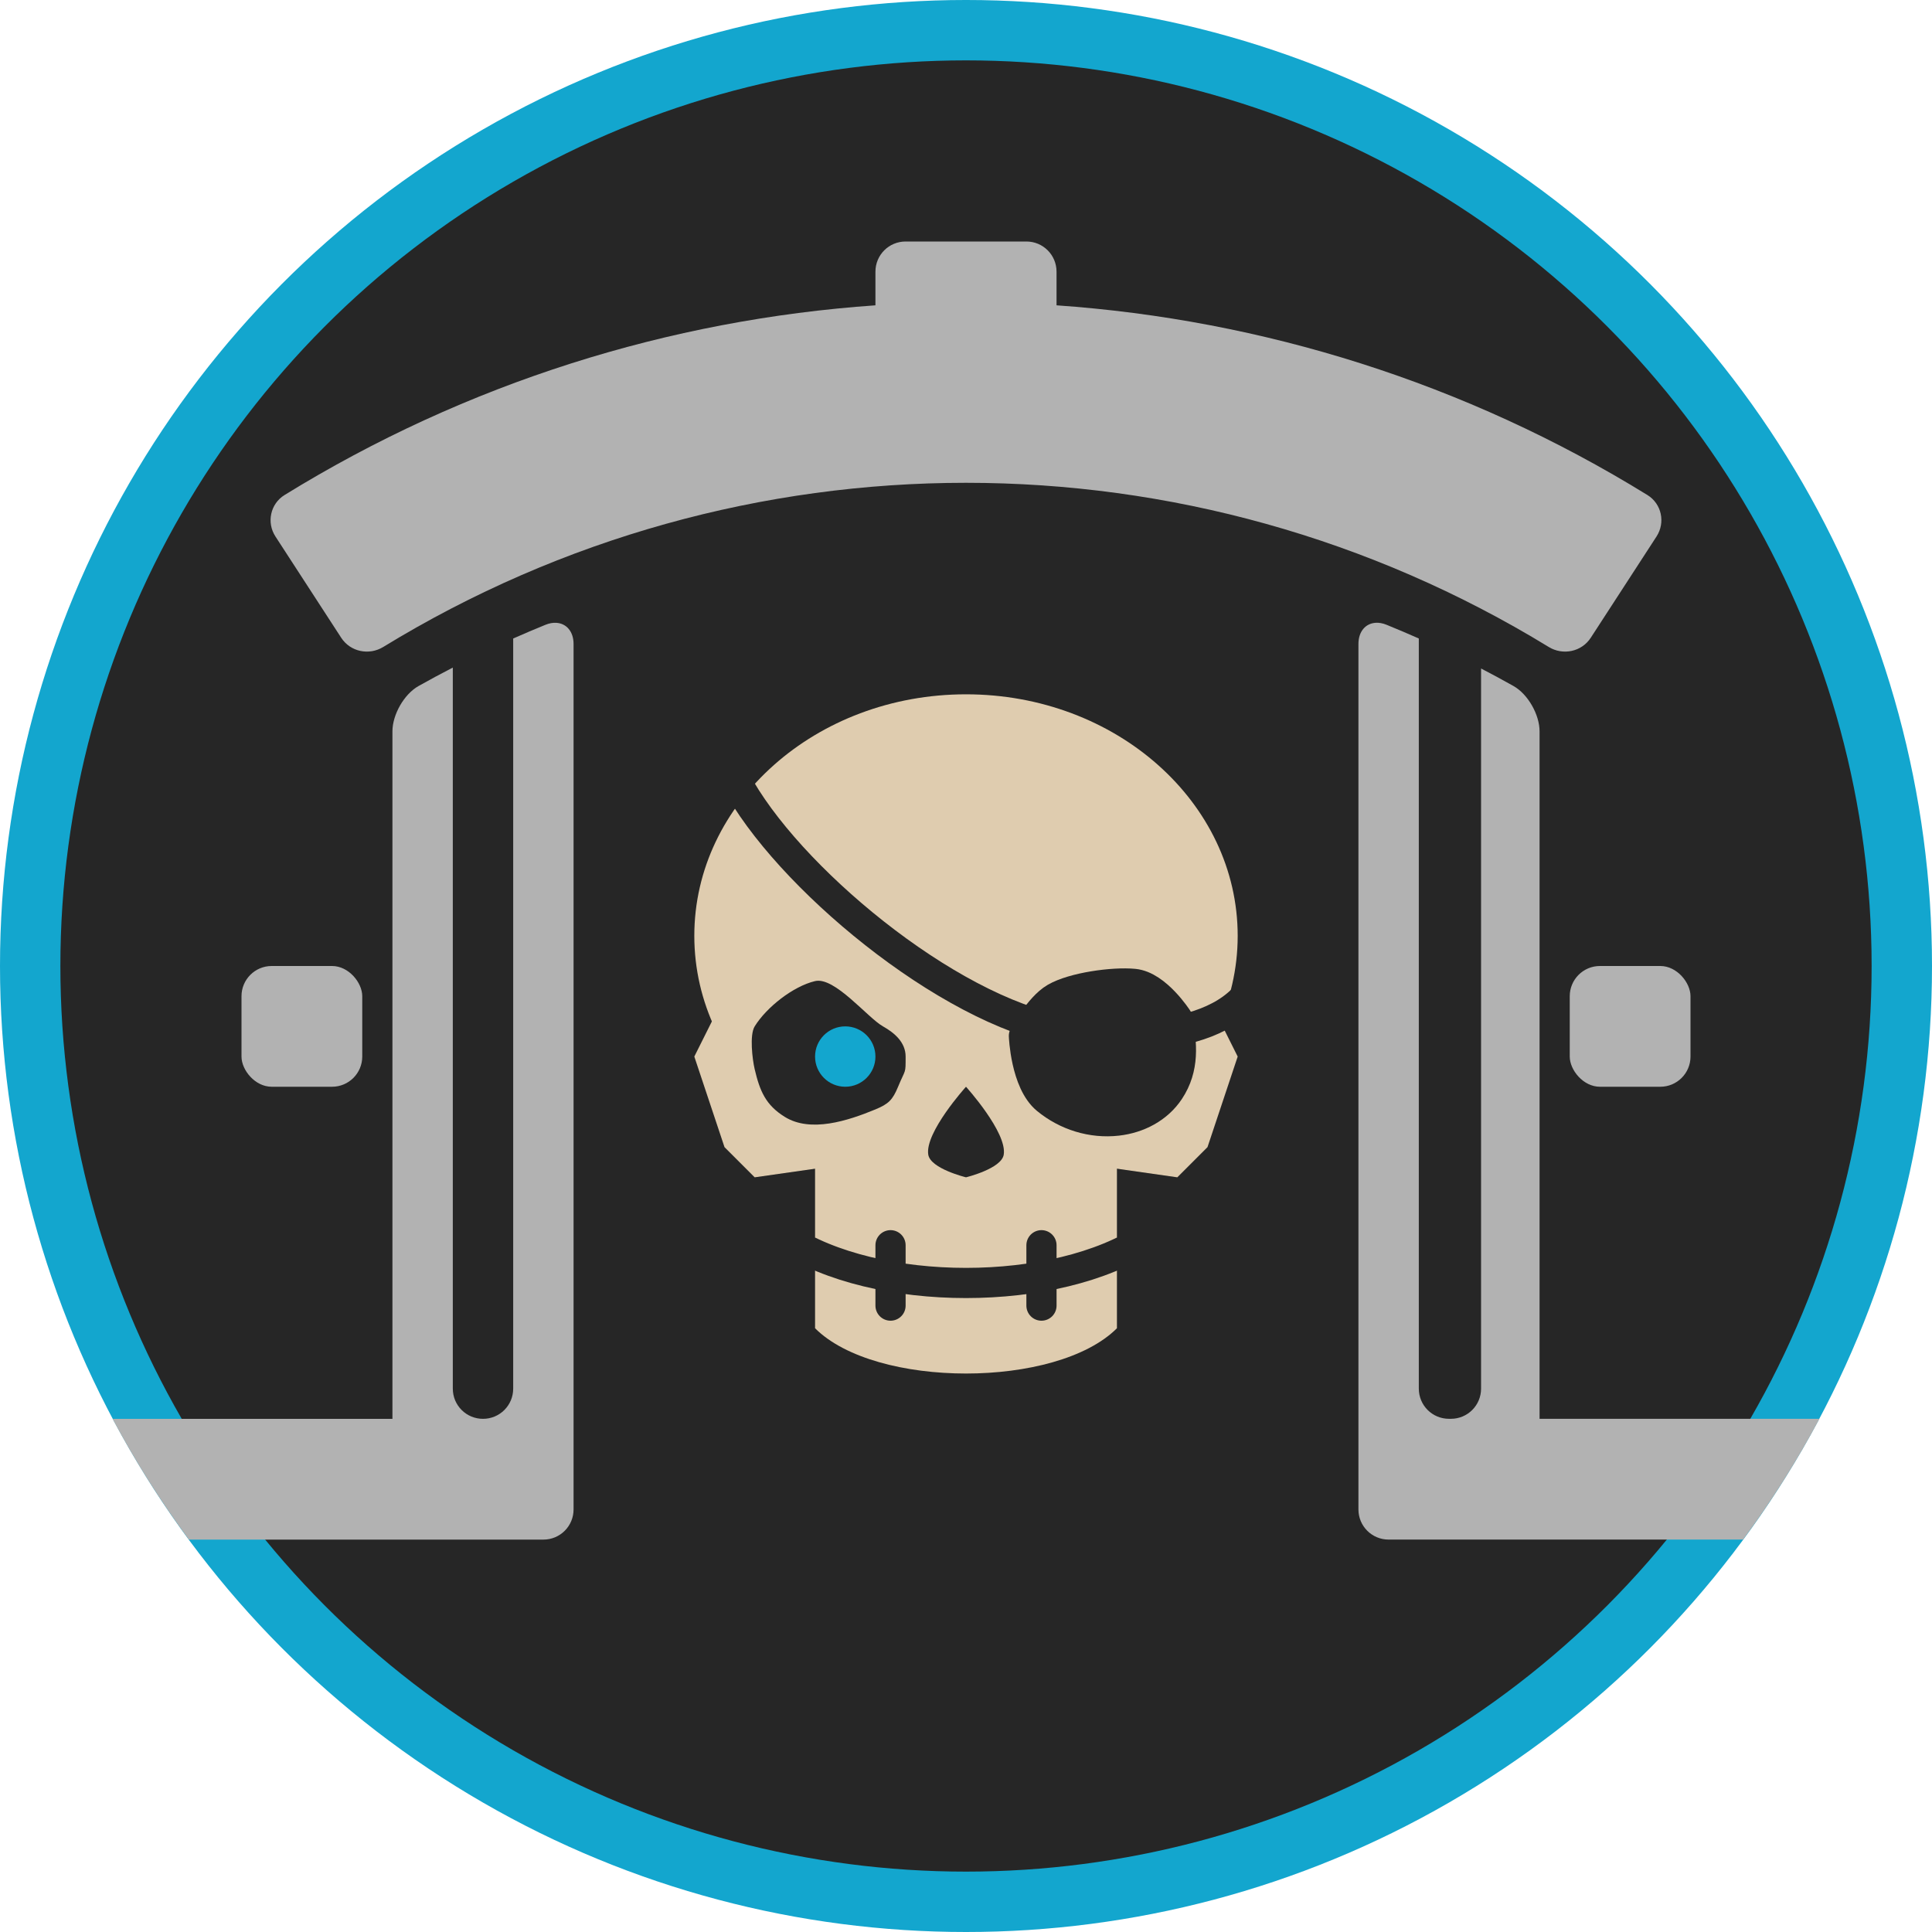 <?xml version="1.0" encoding="UTF-8"?>
<svg version="1.1" viewBox="0 0 512 512" xml:space="preserve" xmlns="http://www.w3.org/2000/svg"><g><ellipse cx="256" cy="256" rx="256" ry="256" fill="#13a6ce"/><circle cx="256" cy="256" r="240" fill="#262626"/></g><g><g fill="#dfccaf"><path d="m216 296-3.2e-4 56c16 16 64 16 80 0l3.2e-4 -56z"/><ellipse cx="256" cy="248" rx="72" ry="64"/><path d="m192 264-8 16 8 24 8 8 56-8 56 8 8-8 8-24-8-16z"/></g><path d="m200 272c3.135-5.072 10.197-10.63 16-12 5.191-1.225 13.904 9.702 18 12 3.039 1.705 6 4.229 6 8 0 4.751 0.041 3.073-2 8-1.443 3.484-2.516 4.557-6 6-7.391 3.062-17.195 6.206-24 2-5.072-3.135-6.63-6.838-8-12.641-0.613-2.595-1.402-9.09 0-11.359z" fill="#262626"/><path d="m256 288s-10.955 12.114-10 18c0.604 3.723 10 6 10 6s9.396-2.277 10-6c0.955-5.886-10-18-10-18z" fill="#262626"/><path d="m208 328c24 16 72 16 96 0" fill="#dfccaf" stroke="#262626" stroke-linecap="round" stroke-linejoin="round" stroke-width="8"/><ellipse cx="224" cy="280" rx="8" ry="8" fill="#13a6ce"/><path d="m312 272c-3.135-5.072-10.197-10.63-16-12-5.191-1.225-13.904 9.702-18 12-3.039 1.705-6 4.229-6 8 0 4.751-0.041 3.073 2 8 1.443 3.484 2.516 4.557 6 6 7.391 3.062 17.195 6.206 24 2 5.072-3.135 6.63-6.838 8-12.641 0.613-2.595 1.402-9.09 0-11.359z" fill="#262626"/><ellipse cx="288" cy="280" rx="8" ry="8" fill="#13a6ce"/><path d="m240 64c-4.432 0-8 3.568-8 8v8.914c-54.529 3.801-108.35 20.513-156.6 50.279-3.76 2.32-4.809 7.283-2.402 10.988l17.428 26.838c2.406 3.705 7.356 4.747 11.125 2.441 94.813-58.016 214.08-58.016 308.89 0 3.769 2.306 8.719 1.264 11.125-2.441l17.428-26.838c2.406-3.705 1.358-8.668-2.402-10.988-48.247-29.766-102.07-46.479-156.6-50.279v-8.914c0-4.432-3.568-8-8-8h-32z" fill="#b2b2b2"/><path d="m236 330v16" fill="#14b6e2" stroke="#262626" stroke-linecap="round" stroke-linejoin="round" stroke-width="8"/><path d="m276 330v16" fill="#14b6e2" stroke="#262626" stroke-linecap="round" stroke-linejoin="round" stroke-width="8"/></g><g stroke="#262626" stroke-linecap="round" stroke-linejoin="round" stroke-width="8"><path d="m192 200c7.495 22.866 48 60 80.888 70.859 14.17 4.679 47.42 7.328 58.647-8.627" fill="none"/><path d="m271.35 274.53s4.02-7.587 8.309-10.076c4.796-2.784 15.34-4.245 20.86-3.712 5.929 0.572 11.49 9.192 11.49 9.192 1.273 6.718 1.855 13.081-2.121 19.092-3.074 4.646-8.254 7.324-13.789 7.955-6.719 0.766-13.518-1.359-18.738-5.657-5.559-4.577-6.01-16.794-6.01-16.794z" fill="#262626"/></g><g fill="#b2b2b2"><path d="m147.44 165.05c-0.89-0.054-1.867 0.113-2.891 0.529-2.864 1.165-5.714 2.377-8.549 3.635v198.79c0 4.432-3.568 8-8 8s-8-3.568-8-8v-191.09c-3.047 1.577-6.078 3.198-9.082 4.889-3.85 2.167-6.918 7.599-6.918 12.018v182.19h-74.16l0.004 0.008c5.942 11.148 12.702 21.842 20.223 31.992h93.934c4.432 0 8-3.568 8-8v-229.34c0-3.314-1.89-5.454-4.561-5.615z"/><path d="m364.56 165.05c-2.671 0.161-4.561 2.301-4.561 5.615v229.34c0 4.432 3.568 8 8 8h93.934c7.521-10.15 14.281-20.844 20.223-31.992l0.004-0.008h-74.16v-182.19c0-4.418-3.068-9.851-6.918-12.018-2.84-1.598-5.703-3.142-8.582-4.639v190.84c0 4.432-3.568 8-8 8h-0.5c-4.432 0-8-3.568-8-8v-198.79c-2.835-1.258-5.685-2.47-8.549-3.635-1.023-0.416-2-0.583-2.891-0.529z"/><rect x="64" y="256" width="32" height="32" rx="8" ry="8"/><rect x="416" y="256" width="32" height="32" rx="8" ry="8"/></g></svg>
